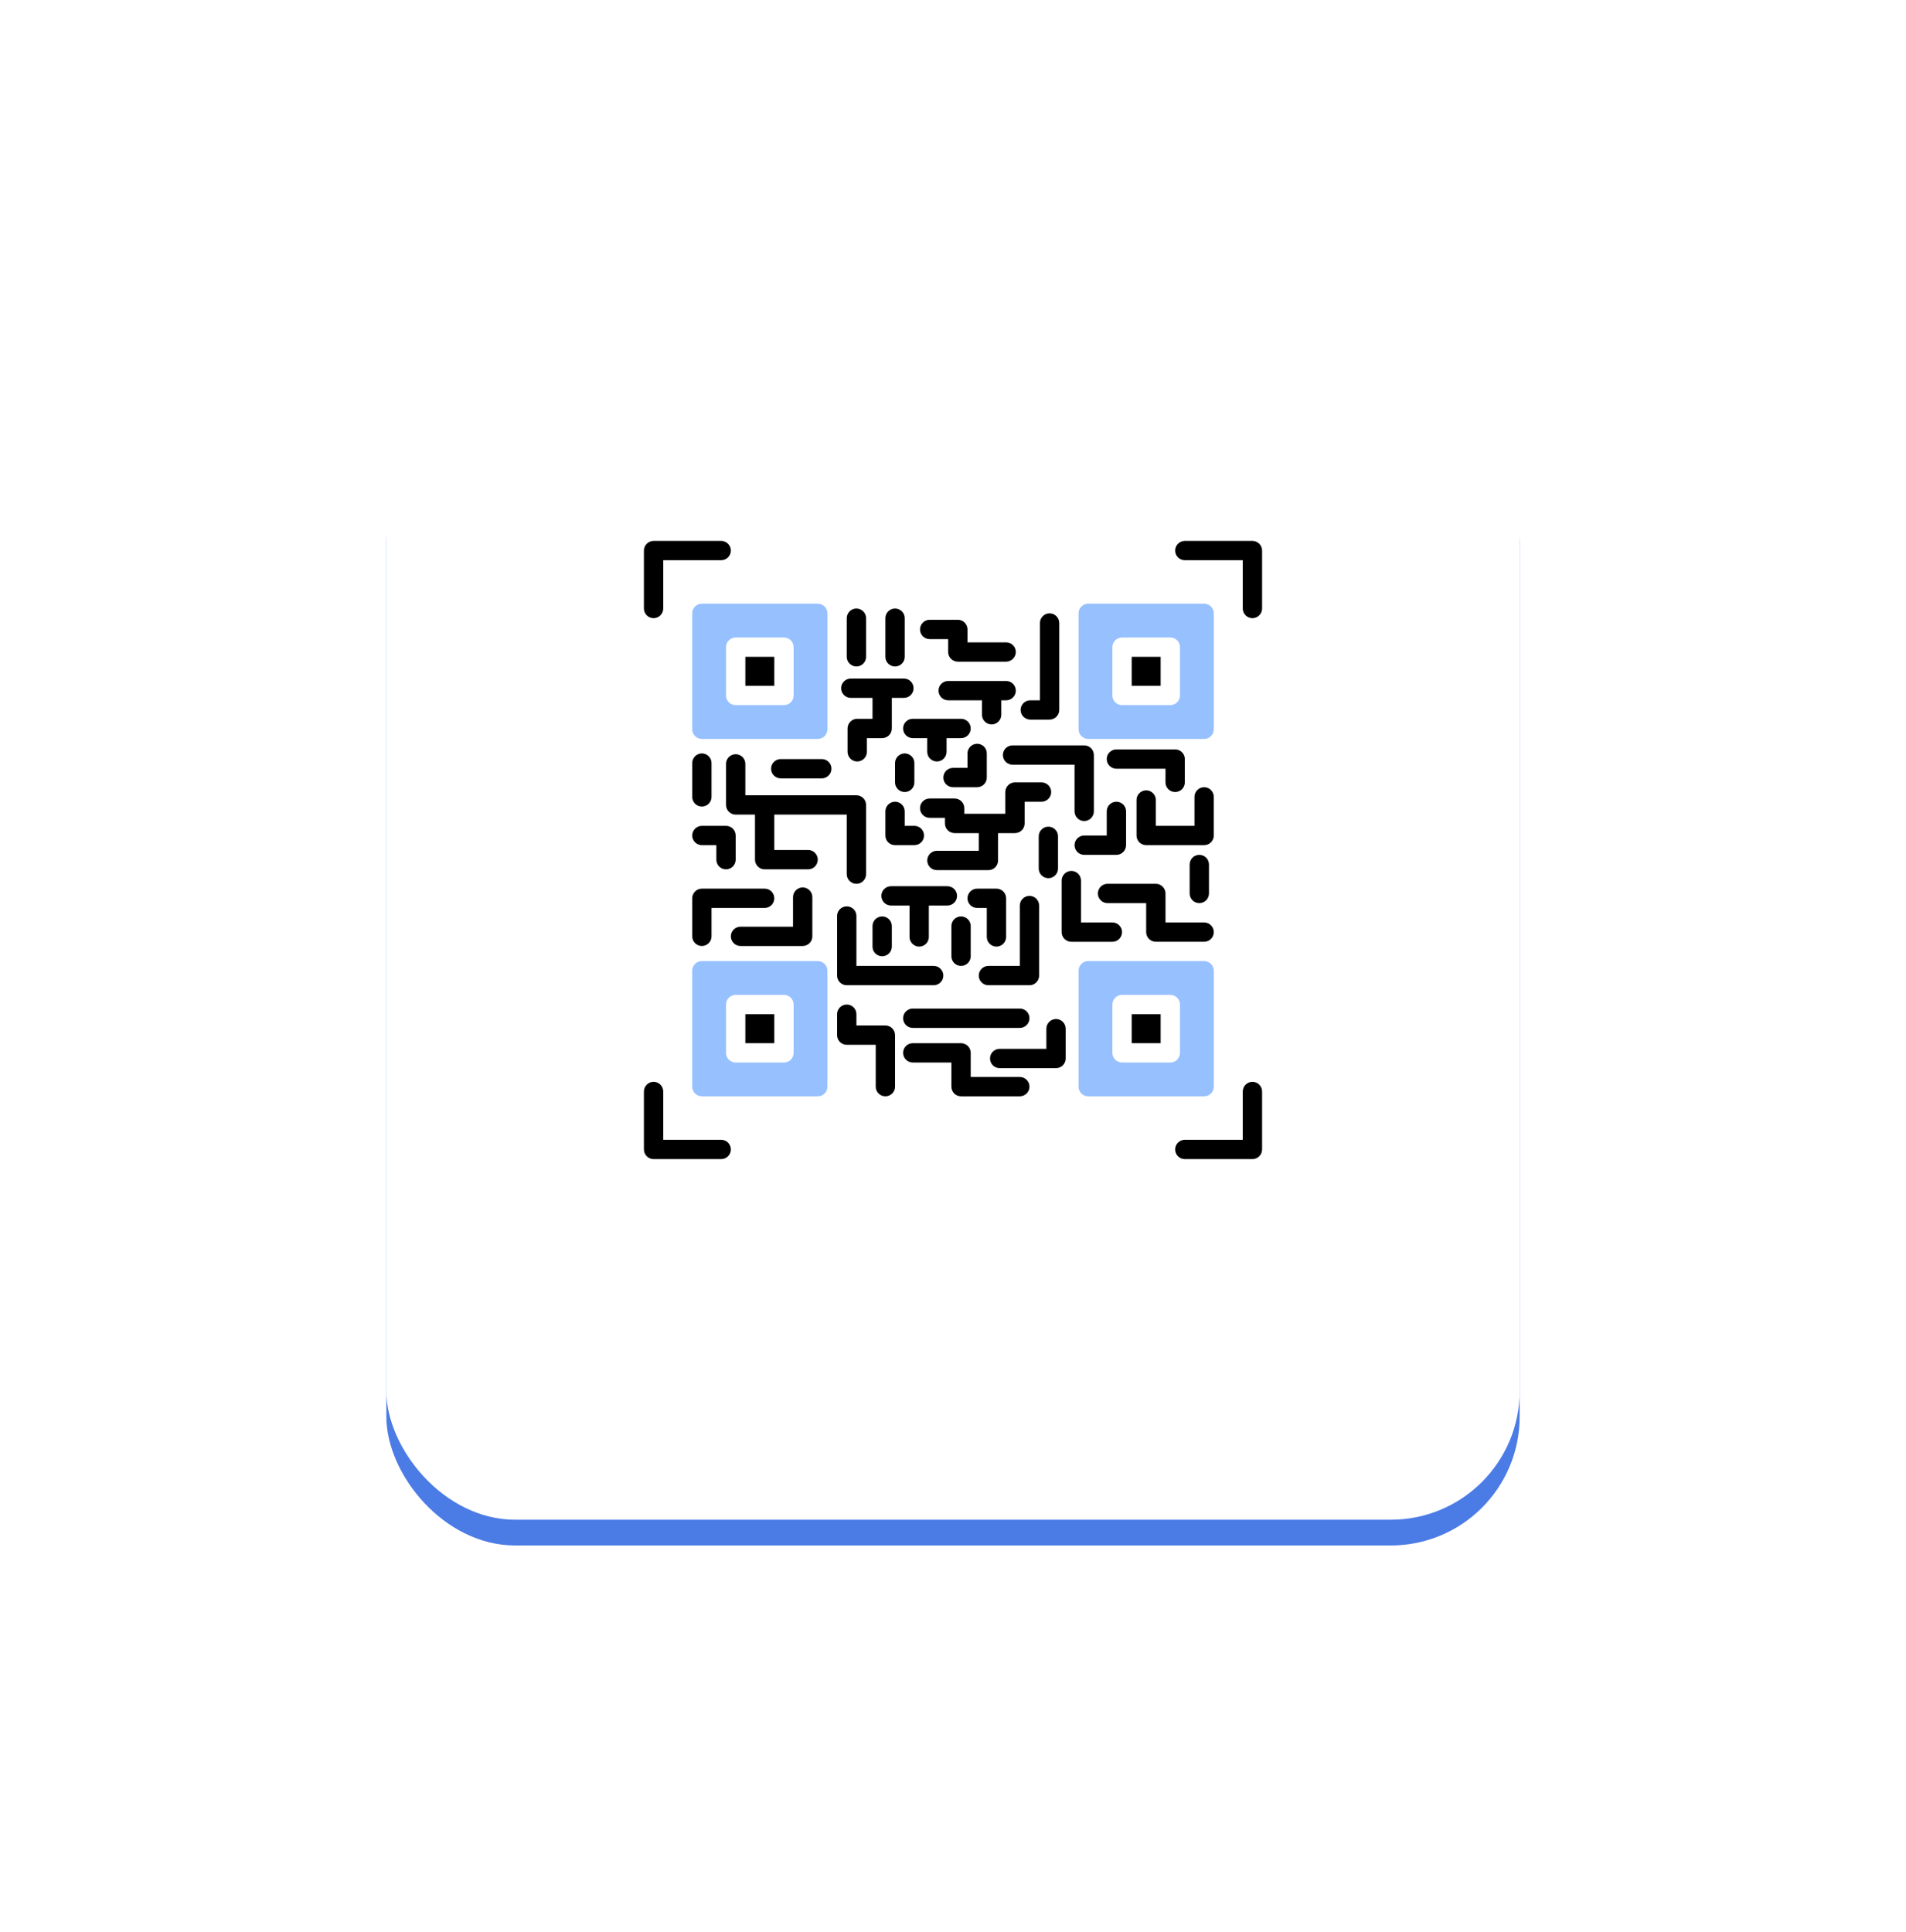 <svg width="74" height="75" viewBox="0 0 74 75" fill="none" xmlns="http://www.w3.org/2000/svg">
<g filter="url(#filter0_d)">
<rect x="15" y="12" width="44" height="44" rx="5" fill="#4B7BE5"/>
</g>
<g filter="url(#filter1_d)">
<rect x="15" y="11" width="44" height="44" rx="5" fill="white"/>
</g>
<path d="M25.375 24C25.474 24 25.57 23.96 25.64 23.89C25.71 23.82 25.75 23.724 25.75 23.625V21.75H28C28.099 21.75 28.195 21.71 28.265 21.64C28.335 21.57 28.375 21.474 28.375 21.375C28.375 21.276 28.335 21.18 28.265 21.11C28.195 21.04 28.099 21 28 21H25.375C25.276 21 25.18 21.04 25.11 21.11C25.04 21.18 25 21.276 25 21.375V23.625C25 23.724 25.04 23.82 25.11 23.89C25.18 23.96 25.276 24 25.375 24Z" fill="black"/>
<path d="M48.625 21H46C45.901 21 45.805 21.04 45.735 21.11C45.664 21.18 45.625 21.276 45.625 21.375C45.625 21.474 45.664 21.57 45.735 21.64C45.805 21.71 45.901 21.75 46 21.75H48.25V23.625C48.25 23.724 48.289 23.82 48.36 23.89C48.43 23.96 48.526 24 48.625 24C48.724 24 48.82 23.96 48.89 23.89C48.961 23.82 49 23.724 49 23.625V21.375C49 21.276 48.961 21.18 48.89 21.11C48.82 21.04 48.724 21 48.625 21V21Z" fill="black"/>
<path d="M28 44.25H25.75V42.375C25.75 42.276 25.71 42.18 25.64 42.11C25.57 42.039 25.474 42 25.375 42C25.276 42 25.18 42.039 25.11 42.11C25.04 42.18 25 42.276 25 42.375V44.625C25 44.724 25.04 44.82 25.11 44.89C25.18 44.961 25.276 45 25.375 45H28C28.099 45 28.195 44.961 28.265 44.89C28.335 44.82 28.375 44.724 28.375 44.625C28.375 44.526 28.335 44.43 28.265 44.36C28.195 44.289 28.099 44.25 28 44.25Z" fill="black"/>
<path d="M48.625 42C48.526 42 48.43 42.039 48.36 42.11C48.289 42.18 48.25 42.276 48.25 42.375V44.25H46C45.901 44.25 45.805 44.289 45.735 44.36C45.664 44.43 45.625 44.526 45.625 44.625C45.625 44.724 45.664 44.82 45.735 44.89C45.805 44.961 45.901 45 46 45H48.625C48.724 45 48.82 44.961 48.89 44.89C48.961 44.82 49 44.724 49 44.625V42.375C49 42.276 48.961 42.18 48.89 42.11C48.82 42.039 48.724 42 48.625 42Z" fill="black"/>
<path d="M34.75 25.875C34.849 25.875 34.945 25.835 35.015 25.765C35.086 25.695 35.125 25.599 35.125 25.5V24C35.125 23.901 35.086 23.805 35.015 23.735C34.945 23.665 34.849 23.625 34.75 23.625C34.651 23.625 34.555 23.665 34.485 23.735C34.414 23.805 34.375 23.901 34.375 24V25.5C34.375 25.599 34.414 25.695 34.485 25.765C34.555 25.835 34.651 25.875 34.75 25.875Z" fill="black"/>
<path d="M33.25 25.875C33.349 25.875 33.445 25.835 33.515 25.765C33.586 25.695 33.625 25.599 33.625 25.5V24C33.625 23.901 33.586 23.805 33.515 23.735C33.445 23.665 33.349 23.625 33.25 23.625C33.151 23.625 33.055 23.665 32.985 23.735C32.914 23.805 32.875 23.901 32.875 24V25.5C32.875 25.599 32.914 25.695 32.985 25.765C33.055 25.835 33.151 25.875 33.25 25.875Z" fill="black"/>
<path d="M36.094 24.812H36.812V25.313C36.812 25.412 36.852 25.507 36.922 25.578C36.993 25.648 37.088 25.688 37.188 25.688H39.062C39.162 25.688 39.257 25.648 39.328 25.578C39.398 25.507 39.438 25.412 39.438 25.313C39.438 25.213 39.398 25.118 39.328 25.047C39.257 24.977 39.162 24.938 39.062 24.938H37.562V24.438C37.562 24.338 37.523 24.243 37.453 24.172C37.382 24.102 37.287 24.062 37.188 24.062H36.094C35.994 24.062 35.899 24.102 35.829 24.172C35.758 24.243 35.719 24.338 35.719 24.438C35.719 24.537 35.758 24.632 35.829 24.703C35.899 24.773 35.994 24.812 36.094 24.812Z" fill="black"/>
<path d="M35.062 28.281C35.062 28.381 35.102 28.476 35.172 28.546C35.243 28.617 35.338 28.656 35.438 28.656H36V29.188C36 29.287 36.039 29.383 36.11 29.453C36.18 29.523 36.276 29.563 36.375 29.563C36.474 29.563 36.57 29.523 36.64 29.453C36.711 29.383 36.75 29.287 36.75 29.188V28.656H37.313C37.412 28.656 37.507 28.617 37.578 28.546C37.648 28.476 37.688 28.381 37.688 28.281C37.688 28.182 37.648 28.086 37.578 28.016C37.507 27.946 37.412 27.906 37.313 27.906H35.438C35.338 27.906 35.243 27.946 35.172 28.016C35.102 28.086 35.062 28.182 35.062 28.281Z" fill="black"/>
<path d="M33.031 27.094H33.875V27.906H33.281C33.182 27.906 33.086 27.946 33.016 28.016C32.946 28.086 32.906 28.182 32.906 28.281V29.188C32.906 29.287 32.946 29.382 33.016 29.453C33.086 29.523 33.182 29.563 33.281 29.563C33.381 29.563 33.476 29.523 33.546 29.453C33.617 29.382 33.656 29.287 33.656 29.188V28.656H34.25C34.349 28.656 34.445 28.617 34.515 28.546C34.586 28.476 34.625 28.381 34.625 28.281V27.094H35.094C35.193 27.094 35.289 27.054 35.359 26.984C35.429 26.914 35.469 26.818 35.469 26.719C35.469 26.619 35.429 26.524 35.359 26.454C35.289 26.383 35.193 26.344 35.094 26.344H33.031C32.932 26.344 32.836 26.383 32.766 26.454C32.696 26.524 32.656 26.619 32.656 26.719C32.656 26.818 32.696 26.914 32.766 26.984C32.836 27.054 32.932 27.094 33.031 27.094Z" fill="black"/>
<path d="M39.781 31.969V31.125H40.438C40.537 31.125 40.632 31.085 40.703 31.015C40.773 30.945 40.812 30.849 40.812 30.75C40.812 30.651 40.773 30.555 40.703 30.485C40.632 30.415 40.537 30.375 40.438 30.375H39.406C39.307 30.375 39.211 30.415 39.141 30.485C39.071 30.555 39.031 30.651 39.031 30.75V31.594H37.438V31.375C37.438 31.326 37.428 31.277 37.409 31.231C37.39 31.186 37.363 31.145 37.328 31.11C37.293 31.075 37.252 31.047 37.206 31.029C37.161 31.01 37.112 31 37.063 31H36.094C35.994 31 35.899 31.039 35.829 31.11C35.758 31.18 35.719 31.276 35.719 31.375C35.719 31.474 35.758 31.57 35.829 31.64C35.899 31.71 35.994 31.75 36.094 31.75H36.688V31.969C36.688 32.068 36.727 32.164 36.797 32.234C36.868 32.304 36.963 32.344 37.063 32.344H38V33.031H36.375C36.276 33.031 36.18 33.071 36.11 33.141C36.039 33.212 36 33.307 36 33.406C36 33.506 36.039 33.601 36.11 33.672C36.18 33.742 36.276 33.781 36.375 33.781H38.375C38.474 33.781 38.57 33.742 38.64 33.672C38.711 33.601 38.75 33.506 38.75 33.406V32.344H39.406C39.506 32.344 39.601 32.304 39.671 32.234C39.742 32.164 39.781 32.068 39.781 31.969Z" fill="black"/>
<path d="M34.219 34.781C34.219 34.881 34.258 34.976 34.329 35.046C34.399 35.117 34.494 35.156 34.594 35.156H35.312V36.375C35.312 36.474 35.352 36.57 35.422 36.64C35.493 36.711 35.588 36.75 35.688 36.75C35.787 36.75 35.882 36.711 35.953 36.64C36.023 36.57 36.062 36.474 36.062 36.375V35.156H36.781C36.881 35.156 36.976 35.117 37.047 35.046C37.117 34.976 37.156 34.881 37.156 34.781C37.156 34.682 37.117 34.586 37.047 34.516C36.976 34.446 36.881 34.406 36.781 34.406H34.594C34.494 34.406 34.399 34.446 34.329 34.516C34.258 34.586 34.219 34.682 34.219 34.781Z" fill="black"/>
<path d="M30.062 25.5H28.938V26.625H30.062V25.5Z" fill="black"/>
<path d="M26.875 23.812V28.312C26.875 28.412 26.915 28.507 26.985 28.578C27.055 28.648 27.151 28.688 27.25 28.688H31.75C31.849 28.688 31.945 28.648 32.015 28.578C32.086 28.507 32.125 28.412 32.125 28.312V23.812C32.125 23.713 32.086 23.618 32.015 23.547C31.945 23.477 31.849 23.438 31.75 23.438H27.25C27.151 23.438 27.055 23.477 26.985 23.547C26.915 23.618 26.875 23.713 26.875 23.812ZM28.188 25.125C28.188 25.026 28.227 24.93 28.297 24.86C28.368 24.79 28.463 24.75 28.562 24.75H30.438C30.537 24.75 30.632 24.79 30.703 24.86C30.773 24.93 30.812 25.026 30.812 25.125V27C30.812 27.099 30.773 27.195 30.703 27.265C30.632 27.335 30.537 27.375 30.438 27.375H28.562C28.463 27.375 28.368 27.335 28.297 27.265C28.227 27.195 28.188 27.099 28.188 27V25.125Z" fill="#97C0FF"/>
<path d="M31.75 37.312H27.25C27.151 37.312 27.055 37.352 26.985 37.422C26.915 37.493 26.875 37.588 26.875 37.688V42.188C26.875 42.287 26.915 42.382 26.985 42.453C27.055 42.523 27.151 42.562 27.25 42.562H31.75C31.849 42.562 31.945 42.523 32.015 42.453C32.086 42.382 32.125 42.287 32.125 42.188V37.688C32.125 37.588 32.086 37.493 32.015 37.422C31.945 37.352 31.849 37.312 31.75 37.312ZM30.812 40.875C30.812 40.974 30.773 41.07 30.703 41.14C30.632 41.211 30.537 41.25 30.438 41.25H28.562C28.463 41.25 28.368 41.211 28.297 41.14C28.227 41.07 28.188 40.974 28.188 40.875V39C28.188 38.901 28.227 38.805 28.297 38.735C28.368 38.664 28.463 38.625 28.562 38.625H30.438C30.537 38.625 30.632 38.664 30.703 38.735C30.773 38.805 30.812 38.901 30.812 39V40.875Z" fill="#97C0FF"/>
<path d="M30.062 39.375H28.938V40.5H30.062V39.375Z" fill="black"/>
<path d="M45.062 25.5H43.938V26.625H45.062V25.5Z" fill="black"/>
<path d="M42.25 28.688H46.75C46.849 28.688 46.945 28.648 47.015 28.578C47.086 28.507 47.125 28.412 47.125 28.312V23.812C47.125 23.713 47.086 23.618 47.015 23.547C46.945 23.477 46.849 23.438 46.75 23.438H42.25C42.151 23.438 42.055 23.477 41.985 23.547C41.914 23.618 41.875 23.713 41.875 23.812V28.312C41.875 28.412 41.914 28.507 41.985 28.578C42.055 28.648 42.151 28.688 42.25 28.688ZM43.188 25.125C43.188 25.026 43.227 24.93 43.297 24.86C43.368 24.79 43.463 24.75 43.562 24.75H45.438C45.537 24.75 45.632 24.79 45.703 24.86C45.773 24.93 45.812 25.026 45.812 25.125V27C45.812 27.099 45.773 27.195 45.703 27.265C45.632 27.335 45.537 27.375 45.438 27.375H43.562C43.463 27.375 43.368 27.335 43.297 27.265C43.227 27.195 43.188 27.099 43.188 27V25.125Z" fill="#97C0FF"/>
<path d="M45.062 39.375H43.938V40.5H45.062V39.375Z" fill="black"/>
<path d="M47.125 42.188V37.688C47.125 37.588 47.086 37.493 47.015 37.422C46.945 37.352 46.849 37.312 46.75 37.312H42.25C42.151 37.312 42.055 37.352 41.985 37.422C41.914 37.493 41.875 37.588 41.875 37.688V42.188C41.875 42.287 41.914 42.382 41.985 42.453C42.055 42.523 42.151 42.562 42.25 42.562H46.75C46.849 42.562 46.945 42.523 47.015 42.453C47.086 42.382 47.125 42.287 47.125 42.188ZM45.812 40.875C45.812 40.974 45.773 41.07 45.703 41.14C45.632 41.211 45.537 41.25 45.438 41.25H43.562C43.463 41.25 43.368 41.211 43.297 41.14C43.227 41.07 43.188 40.974 43.188 40.875V39C43.188 38.901 43.227 38.805 43.297 38.735C43.368 38.664 43.463 38.625 43.562 38.625H45.438C45.537 38.625 45.632 38.664 45.703 38.735C45.773 38.805 45.812 38.901 45.812 39V40.875Z" fill="#97C0FF"/>
<path d="M32.875 31.625V33.937C32.875 34.037 32.914 34.132 32.985 34.203C33.055 34.273 33.151 34.312 33.25 34.312C33.349 34.312 33.445 34.273 33.515 34.203C33.586 34.132 33.625 34.037 33.625 33.937V31.25C33.625 31.151 33.586 31.055 33.515 30.985C33.445 30.915 33.349 30.875 33.25 30.875H28.938V29.656C28.938 29.557 28.898 29.461 28.828 29.391C28.757 29.321 28.662 29.281 28.562 29.281C28.463 29.281 28.368 29.321 28.297 29.391C28.227 29.461 28.188 29.557 28.188 29.656V31.25C28.188 31.349 28.227 31.445 28.297 31.515C28.368 31.585 28.463 31.625 28.562 31.625H29.312V33.375C29.312 33.474 29.352 33.57 29.422 33.64C29.493 33.71 29.588 33.75 29.688 33.75H31.375C31.474 33.75 31.57 33.71 31.64 33.64C31.71 33.57 31.75 33.474 31.75 33.375C31.75 33.276 31.71 33.18 31.64 33.11C31.57 33.039 31.474 33 31.375 33H30.062V31.625H32.875Z" fill="black"/>
<path d="M30.312 29.469C30.213 29.469 30.118 29.508 30.047 29.579C29.977 29.649 29.938 29.744 29.938 29.844C29.938 29.943 29.977 30.039 30.047 30.109C30.118 30.179 30.213 30.219 30.312 30.219H31.906C32.006 30.219 32.101 30.179 32.171 30.109C32.242 30.039 32.281 29.943 32.281 29.844C32.281 29.744 32.242 29.649 32.171 29.579C32.101 29.508 32.006 29.469 31.906 29.469H30.312Z" fill="black"/>
<path d="M34.75 29.625V30.375C34.75 30.474 34.789 30.57 34.86 30.64C34.93 30.71 35.026 30.75 35.125 30.75C35.224 30.75 35.32 30.71 35.39 30.64C35.461 30.57 35.5 30.474 35.5 30.375V29.625C35.5 29.526 35.461 29.43 35.39 29.36C35.32 29.29 35.224 29.25 35.125 29.25C35.026 29.25 34.93 29.29 34.86 29.36C34.789 29.43 34.75 29.526 34.75 29.625Z" fill="black"/>
<path d="M32.875 38.25H36.25C36.349 38.25 36.445 38.21 36.515 38.14C36.586 38.07 36.625 37.974 36.625 37.875C36.625 37.776 36.586 37.68 36.515 37.61C36.445 37.539 36.349 37.5 36.25 37.5H33.25V35.562C33.25 35.463 33.211 35.368 33.14 35.297C33.07 35.227 32.974 35.188 32.875 35.188C32.776 35.188 32.68 35.227 32.61 35.297C32.539 35.368 32.5 35.463 32.5 35.562V37.875C32.5 37.974 32.539 38.07 32.61 38.14C32.68 38.21 32.776 38.25 32.875 38.25Z" fill="black"/>
<path d="M33.875 35.953V36.75C33.875 36.849 33.914 36.945 33.985 37.015C34.055 37.086 34.151 37.125 34.25 37.125C34.349 37.125 34.445 37.086 34.515 37.015C34.586 36.945 34.625 36.849 34.625 36.75V35.953C34.625 35.854 34.586 35.758 34.515 35.688C34.445 35.618 34.349 35.578 34.25 35.578C34.151 35.578 34.055 35.618 33.985 35.688C33.914 35.758 33.875 35.854 33.875 35.953Z" fill="black"/>
<path d="M39.438 26.812C39.438 26.713 39.398 26.618 39.328 26.547C39.257 26.477 39.162 26.438 39.062 26.438H36.812C36.713 26.438 36.618 26.477 36.547 26.547C36.477 26.618 36.438 26.713 36.438 26.812C36.438 26.912 36.477 27.007 36.547 27.078C36.618 27.148 36.713 27.188 36.812 27.188H38.125V27.75C38.125 27.849 38.164 27.945 38.235 28.015C38.305 28.085 38.401 28.125 38.5 28.125C38.599 28.125 38.695 28.085 38.765 28.015C38.836 27.945 38.875 27.849 38.875 27.75V27.188H39.062C39.162 27.188 39.257 27.148 39.328 27.078C39.398 27.007 39.438 26.912 39.438 26.812Z" fill="black"/>
<path d="M41.719 31.5C41.719 31.599 41.758 31.695 41.829 31.765C41.899 31.836 41.994 31.875 42.094 31.875C42.193 31.875 42.289 31.836 42.359 31.765C42.429 31.695 42.469 31.599 42.469 31.5V29.312C42.469 29.213 42.429 29.118 42.359 29.047C42.289 28.977 42.193 28.938 42.094 28.938H39.312C39.213 28.938 39.118 28.977 39.047 29.047C38.977 29.118 38.938 29.213 38.938 29.312C38.938 29.412 38.977 29.507 39.047 29.578C39.118 29.648 39.213 29.688 39.312 29.688H41.719V31.5Z" fill="black"/>
<path d="M40.703 34.094C40.803 34.094 40.898 34.054 40.968 33.984C41.039 33.913 41.078 33.818 41.078 33.719V32.469C41.078 32.369 41.039 32.274 40.968 32.204C40.898 32.133 40.803 32.094 40.703 32.094C40.604 32.094 40.508 32.133 40.438 32.204C40.368 32.274 40.328 32.369 40.328 32.469V33.719C40.328 33.818 40.368 33.913 40.438 33.984C40.508 34.054 40.604 34.094 40.703 34.094Z" fill="black"/>
<path d="M38.688 36.75C38.787 36.75 38.882 36.711 38.953 36.64C39.023 36.57 39.062 36.474 39.062 36.375V34.875C39.062 34.776 39.023 34.68 38.953 34.61C38.882 34.539 38.787 34.5 38.688 34.5H37.938C37.838 34.5 37.743 34.539 37.672 34.61C37.602 34.68 37.562 34.776 37.562 34.875C37.562 34.974 37.602 35.07 37.672 35.14C37.743 35.211 37.838 35.25 37.938 35.25H38.312V36.375C38.312 36.474 38.352 36.57 38.422 36.64C38.493 36.711 38.588 36.75 38.688 36.75Z" fill="black"/>
<path d="M37.312 35.578C37.213 35.578 37.118 35.618 37.047 35.688C36.977 35.758 36.938 35.854 36.938 35.953V37.125C36.938 37.224 36.977 37.32 37.047 37.39C37.118 37.461 37.213 37.5 37.312 37.5C37.412 37.5 37.507 37.461 37.578 37.39C37.648 37.32 37.688 37.224 37.688 37.125V35.953C37.688 35.854 37.648 35.758 37.578 35.688C37.507 35.618 37.412 35.578 37.312 35.578Z" fill="black"/>
<path d="M40.344 37.875V35.156C40.344 35.057 40.304 34.961 40.234 34.891C40.164 34.821 40.068 34.781 39.969 34.781C39.869 34.781 39.774 34.821 39.704 34.891C39.633 34.961 39.594 35.057 39.594 35.156V37.5H38.375C38.276 37.5 38.18 37.539 38.11 37.61C38.039 37.68 38 37.776 38 37.875C38 37.974 38.039 38.07 38.11 38.14C38.18 38.211 38.276 38.25 38.375 38.25H39.969C40.068 38.25 40.164 38.211 40.234 38.14C40.304 38.07 40.344 37.974 40.344 37.875Z" fill="black"/>
<path d="M42.094 33.188H43.344C43.443 33.188 43.538 33.148 43.609 33.078C43.679 33.007 43.719 32.912 43.719 32.812V31.5C43.719 31.401 43.679 31.305 43.609 31.235C43.538 31.165 43.443 31.125 43.344 31.125C43.244 31.125 43.149 31.165 43.078 31.235C43.008 31.305 42.969 31.401 42.969 31.5V32.438H42.094C41.994 32.438 41.899 32.477 41.829 32.547C41.758 32.618 41.719 32.713 41.719 32.812C41.719 32.912 41.758 33.007 41.829 33.078C41.899 33.148 41.994 33.188 42.094 33.188Z" fill="black"/>
<path d="M45.625 30.75C45.724 30.75 45.82 30.71 45.89 30.64C45.961 30.57 46 30.474 46 30.375V29.469C46 29.369 45.961 29.274 45.89 29.204C45.82 29.133 45.724 29.094 45.625 29.094H43.344C43.244 29.094 43.149 29.133 43.079 29.204C43.008 29.274 42.969 29.369 42.969 29.469C42.969 29.568 43.008 29.664 43.079 29.734C43.149 29.804 43.244 29.844 43.344 29.844H45.25V30.375C45.25 30.474 45.29 30.57 45.36 30.64C45.43 30.71 45.526 30.75 45.625 30.75Z" fill="black"/>
<path d="M47.125 30.938C47.125 30.838 47.086 30.743 47.015 30.672C46.945 30.602 46.849 30.562 46.75 30.562C46.651 30.562 46.555 30.602 46.485 30.672C46.414 30.743 46.375 30.838 46.375 30.938V32.062H44.875V31.059C44.875 30.96 44.836 30.864 44.765 30.794C44.695 30.724 44.599 30.684 44.5 30.684C44.401 30.684 44.305 30.724 44.235 30.794C44.164 30.864 44.125 30.96 44.125 31.059V32.438C44.125 32.537 44.164 32.632 44.235 32.703C44.305 32.773 44.401 32.812 44.5 32.812H46.75C46.849 32.812 46.945 32.773 47.015 32.703C47.086 32.632 47.125 32.537 47.125 32.438V30.938Z" fill="black"/>
<path d="M34.375 39.812H33.25V39.375C33.25 39.276 33.211 39.18 33.14 39.11C33.07 39.039 32.974 39 32.875 39C32.776 39 32.68 39.039 32.61 39.11C32.539 39.18 32.5 39.276 32.5 39.375V40.187C32.5 40.287 32.539 40.382 32.61 40.453C32.68 40.523 32.776 40.562 32.875 40.562H34V42.188C34 42.287 34.039 42.382 34.11 42.453C34.18 42.523 34.276 42.562 34.375 42.562C34.474 42.562 34.57 42.523 34.64 42.453C34.711 42.382 34.75 42.287 34.75 42.188V40.187C34.75 40.088 34.711 39.993 34.64 39.922C34.57 39.852 34.474 39.812 34.375 39.812Z" fill="black"/>
<path d="M39.594 41.812H37.688V40.875C37.688 40.776 37.648 40.68 37.578 40.61C37.507 40.539 37.412 40.5 37.313 40.5H35.438C35.338 40.5 35.243 40.539 35.172 40.61C35.102 40.68 35.062 40.776 35.062 40.875C35.062 40.974 35.102 41.07 35.172 41.14C35.243 41.211 35.338 41.25 35.438 41.25H36.938V42.188C36.938 42.287 36.977 42.382 37.047 42.453C37.118 42.523 37.213 42.562 37.313 42.562H39.594C39.693 42.562 39.789 42.523 39.859 42.453C39.929 42.382 39.969 42.287 39.969 42.188C39.969 42.088 39.929 41.993 39.859 41.922C39.789 41.852 39.693 41.812 39.594 41.812Z" fill="black"/>
<path d="M41 39.562C40.9 39.562 40.805 39.602 40.735 39.672C40.664 39.743 40.625 39.838 40.625 39.938V40.719H38.812C38.713 40.719 38.618 40.758 38.547 40.829C38.477 40.899 38.438 40.994 38.438 41.094C38.438 41.193 38.477 41.289 38.547 41.359C38.618 41.429 38.713 41.469 38.812 41.469H41C41.099 41.469 41.195 41.429 41.265 41.359C41.335 41.289 41.375 41.193 41.375 41.094V39.938C41.375 39.838 41.335 39.743 41.265 39.672C41.195 39.602 41.099 39.562 41 39.562Z" fill="black"/>
<path d="M35.438 39.906H39.594C39.693 39.906 39.789 39.867 39.859 39.796C39.929 39.726 39.969 39.631 39.969 39.531C39.969 39.432 39.929 39.336 39.859 39.266C39.789 39.196 39.693 39.156 39.594 39.156H35.438C35.338 39.156 35.243 39.196 35.172 39.266C35.102 39.336 35.062 39.432 35.062 39.531C35.062 39.631 35.102 39.726 35.172 39.796C35.243 39.867 35.338 39.906 35.438 39.906Z" fill="black"/>
<path d="M43.562 36.188C43.562 36.088 43.523 35.993 43.453 35.922C43.382 35.852 43.287 35.813 43.188 35.813H41.969V34.188C41.969 34.088 41.929 33.993 41.859 33.922C41.789 33.852 41.693 33.812 41.594 33.812C41.494 33.812 41.399 33.852 41.329 33.922C41.258 33.993 41.219 34.088 41.219 34.188V36.188C41.219 36.287 41.258 36.382 41.329 36.453C41.399 36.523 41.494 36.563 41.594 36.563H43.188C43.287 36.563 43.382 36.523 43.453 36.453C43.523 36.382 43.562 36.287 43.562 36.188Z" fill="black"/>
<path d="M44.875 36.562H46.75C46.849 36.562 46.945 36.523 47.015 36.453C47.086 36.382 47.125 36.287 47.125 36.188C47.125 36.088 47.086 35.993 47.015 35.922C46.945 35.852 46.849 35.812 46.75 35.812H45.25V34.688C45.25 34.588 45.211 34.493 45.14 34.422C45.07 34.352 44.974 34.312 44.875 34.312H43C42.901 34.312 42.805 34.352 42.735 34.422C42.664 34.493 42.625 34.588 42.625 34.688C42.625 34.787 42.664 34.882 42.735 34.953C42.805 35.023 42.901 35.062 43 35.062H44.5V36.188C44.5 36.287 44.539 36.382 44.61 36.453C44.68 36.523 44.776 36.562 44.875 36.562Z" fill="black"/>
<path d="M46.938 34.688V33.562C46.938 33.463 46.898 33.368 46.828 33.297C46.757 33.227 46.662 33.188 46.562 33.188C46.463 33.188 46.368 33.227 46.297 33.297C46.227 33.368 46.188 33.463 46.188 33.562V34.688C46.188 34.787 46.227 34.882 46.297 34.953C46.368 35.023 46.463 35.062 46.562 35.062C46.662 35.062 46.757 35.023 46.828 34.953C46.898 34.882 46.938 34.787 46.938 34.688Z" fill="black"/>
<path d="M27.25 31.312C27.349 31.312 27.445 31.273 27.515 31.203C27.585 31.132 27.625 31.037 27.625 30.938V29.625C27.625 29.526 27.585 29.43 27.515 29.36C27.445 29.29 27.349 29.25 27.25 29.25C27.151 29.25 27.055 29.29 26.985 29.36C26.915 29.43 26.875 29.526 26.875 29.625V30.938C26.875 31.037 26.915 31.132 26.985 31.203C27.055 31.273 27.151 31.312 27.25 31.312Z" fill="black"/>
<path d="M27.25 32.812H27.812V33.375C27.812 33.474 27.852 33.57 27.922 33.64C27.993 33.711 28.088 33.75 28.188 33.75C28.287 33.75 28.382 33.711 28.453 33.64C28.523 33.57 28.562 33.474 28.562 33.375V32.438C28.562 32.338 28.523 32.243 28.453 32.172C28.382 32.102 28.287 32.062 28.188 32.062H27.25C27.151 32.062 27.055 32.102 26.985 32.172C26.915 32.243 26.875 32.338 26.875 32.438C26.875 32.537 26.915 32.632 26.985 32.703C27.055 32.773 27.151 32.812 27.25 32.812Z" fill="black"/>
<path d="M26.875 36.352C26.875 36.451 26.915 36.546 26.985 36.617C27.055 36.687 27.151 36.727 27.25 36.727C27.349 36.727 27.445 36.687 27.515 36.617C27.585 36.546 27.625 36.451 27.625 36.352V35.25H29.688C29.787 35.25 29.882 35.211 29.953 35.14C30.023 35.07 30.062 34.974 30.062 34.875C30.062 34.776 30.023 34.68 29.953 34.61C29.882 34.539 29.787 34.5 29.688 34.5H27.25C27.151 34.5 27.055 34.539 26.985 34.61C26.915 34.68 26.875 34.776 26.875 34.875V36.352Z" fill="black"/>
<path d="M28.75 36.727H31.164C31.264 36.727 31.359 36.687 31.429 36.617C31.5 36.546 31.539 36.451 31.539 36.352V34.828C31.539 34.729 31.5 34.633 31.429 34.563C31.359 34.493 31.264 34.453 31.164 34.453C31.065 34.453 30.969 34.493 30.899 34.563C30.829 34.633 30.789 34.729 30.789 34.828V35.977H28.75C28.651 35.977 28.555 36.016 28.485 36.086C28.415 36.157 28.375 36.252 28.375 36.352C28.375 36.451 28.415 36.546 28.485 36.617C28.555 36.687 28.651 36.727 28.75 36.727Z" fill="black"/>
<path d="M40 27.938H40.75C40.849 27.938 40.945 27.898 41.015 27.828C41.086 27.757 41.125 27.662 41.125 27.562V24.188C41.125 24.088 41.086 23.993 41.015 23.922C40.945 23.852 40.849 23.812 40.75 23.812C40.651 23.812 40.555 23.852 40.485 23.922C40.414 23.993 40.375 24.088 40.375 24.188V27.188H40C39.901 27.188 39.805 27.227 39.735 27.297C39.664 27.368 39.625 27.463 39.625 27.562C39.625 27.662 39.664 27.757 39.735 27.828C39.805 27.898 39.901 27.938 40 27.938Z" fill="black"/>
<path d="M34.375 31.5V32.438C34.375 32.537 34.414 32.632 34.485 32.703C34.555 32.773 34.651 32.812 34.75 32.812H35.5C35.599 32.812 35.695 32.773 35.765 32.703C35.836 32.632 35.875 32.537 35.875 32.438C35.875 32.338 35.836 32.243 35.765 32.172C35.695 32.102 35.599 32.062 35.5 32.062H35.125V31.5C35.125 31.401 35.086 31.305 35.015 31.235C34.945 31.165 34.849 31.125 34.75 31.125C34.651 31.125 34.555 31.165 34.485 31.235C34.414 31.305 34.375 31.401 34.375 31.5Z" fill="black"/>
<path d="M37.938 30.562C38.037 30.562 38.132 30.523 38.203 30.453C38.273 30.382 38.312 30.287 38.312 30.188V29.25C38.312 29.151 38.273 29.055 38.203 28.985C38.132 28.915 38.037 28.875 37.938 28.875C37.838 28.875 37.743 28.915 37.672 28.985C37.602 29.055 37.562 29.151 37.562 29.25V29.812H37C36.901 29.812 36.805 29.852 36.735 29.922C36.664 29.993 36.625 30.088 36.625 30.188C36.625 30.287 36.664 30.382 36.735 30.453C36.805 30.523 36.901 30.562 37 30.562H37.938Z" fill="black"/>
<defs>
<filter id="filter0_d" x="0" y="1" width="74" height="74" filterUnits="userSpaceOnUse" color-interpolation-filters="sRGB">
<feFlood flood-opacity="0" result="BackgroundImageFix"/>
<feColorMatrix in="SourceAlpha" type="matrix" values="0 0 0 0 0 0 0 0 0 0 0 0 0 0 0 0 0 0 127 0" result="hardAlpha"/>
<feOffset dy="4"/>
<feGaussianBlur stdDeviation="7.5"/>
<feComposite in2="hardAlpha" operator="out"/>
<feColorMatrix type="matrix" values="0 0 0 0 0 0 0 0 0 0 0 0 0 0 0 0 0 0 0.08 0"/>
<feBlend mode="normal" in2="BackgroundImageFix" result="effect1_dropShadow"/>
<feBlend mode="normal" in="SourceGraphic" in2="effect1_dropShadow" result="shape"/>
</filter>
<filter id="filter1_d" x="0" y="0" width="74" height="74" filterUnits="userSpaceOnUse" color-interpolation-filters="sRGB">
<feFlood flood-opacity="0" result="BackgroundImageFix"/>
<feColorMatrix in="SourceAlpha" type="matrix" values="0 0 0 0 0 0 0 0 0 0 0 0 0 0 0 0 0 0 127 0" result="hardAlpha"/>
<feOffset dy="4"/>
<feGaussianBlur stdDeviation="7.5"/>
<feComposite in2="hardAlpha" operator="out"/>
<feColorMatrix type="matrix" values="0 0 0 0 0 0 0 0 0 0 0 0 0 0 0 0 0 0 0.08 0"/>
<feBlend mode="normal" in2="BackgroundImageFix" result="effect1_dropShadow"/>
<feBlend mode="normal" in="SourceGraphic" in2="effect1_dropShadow" result="shape"/>
</filter>
</defs>
</svg>
